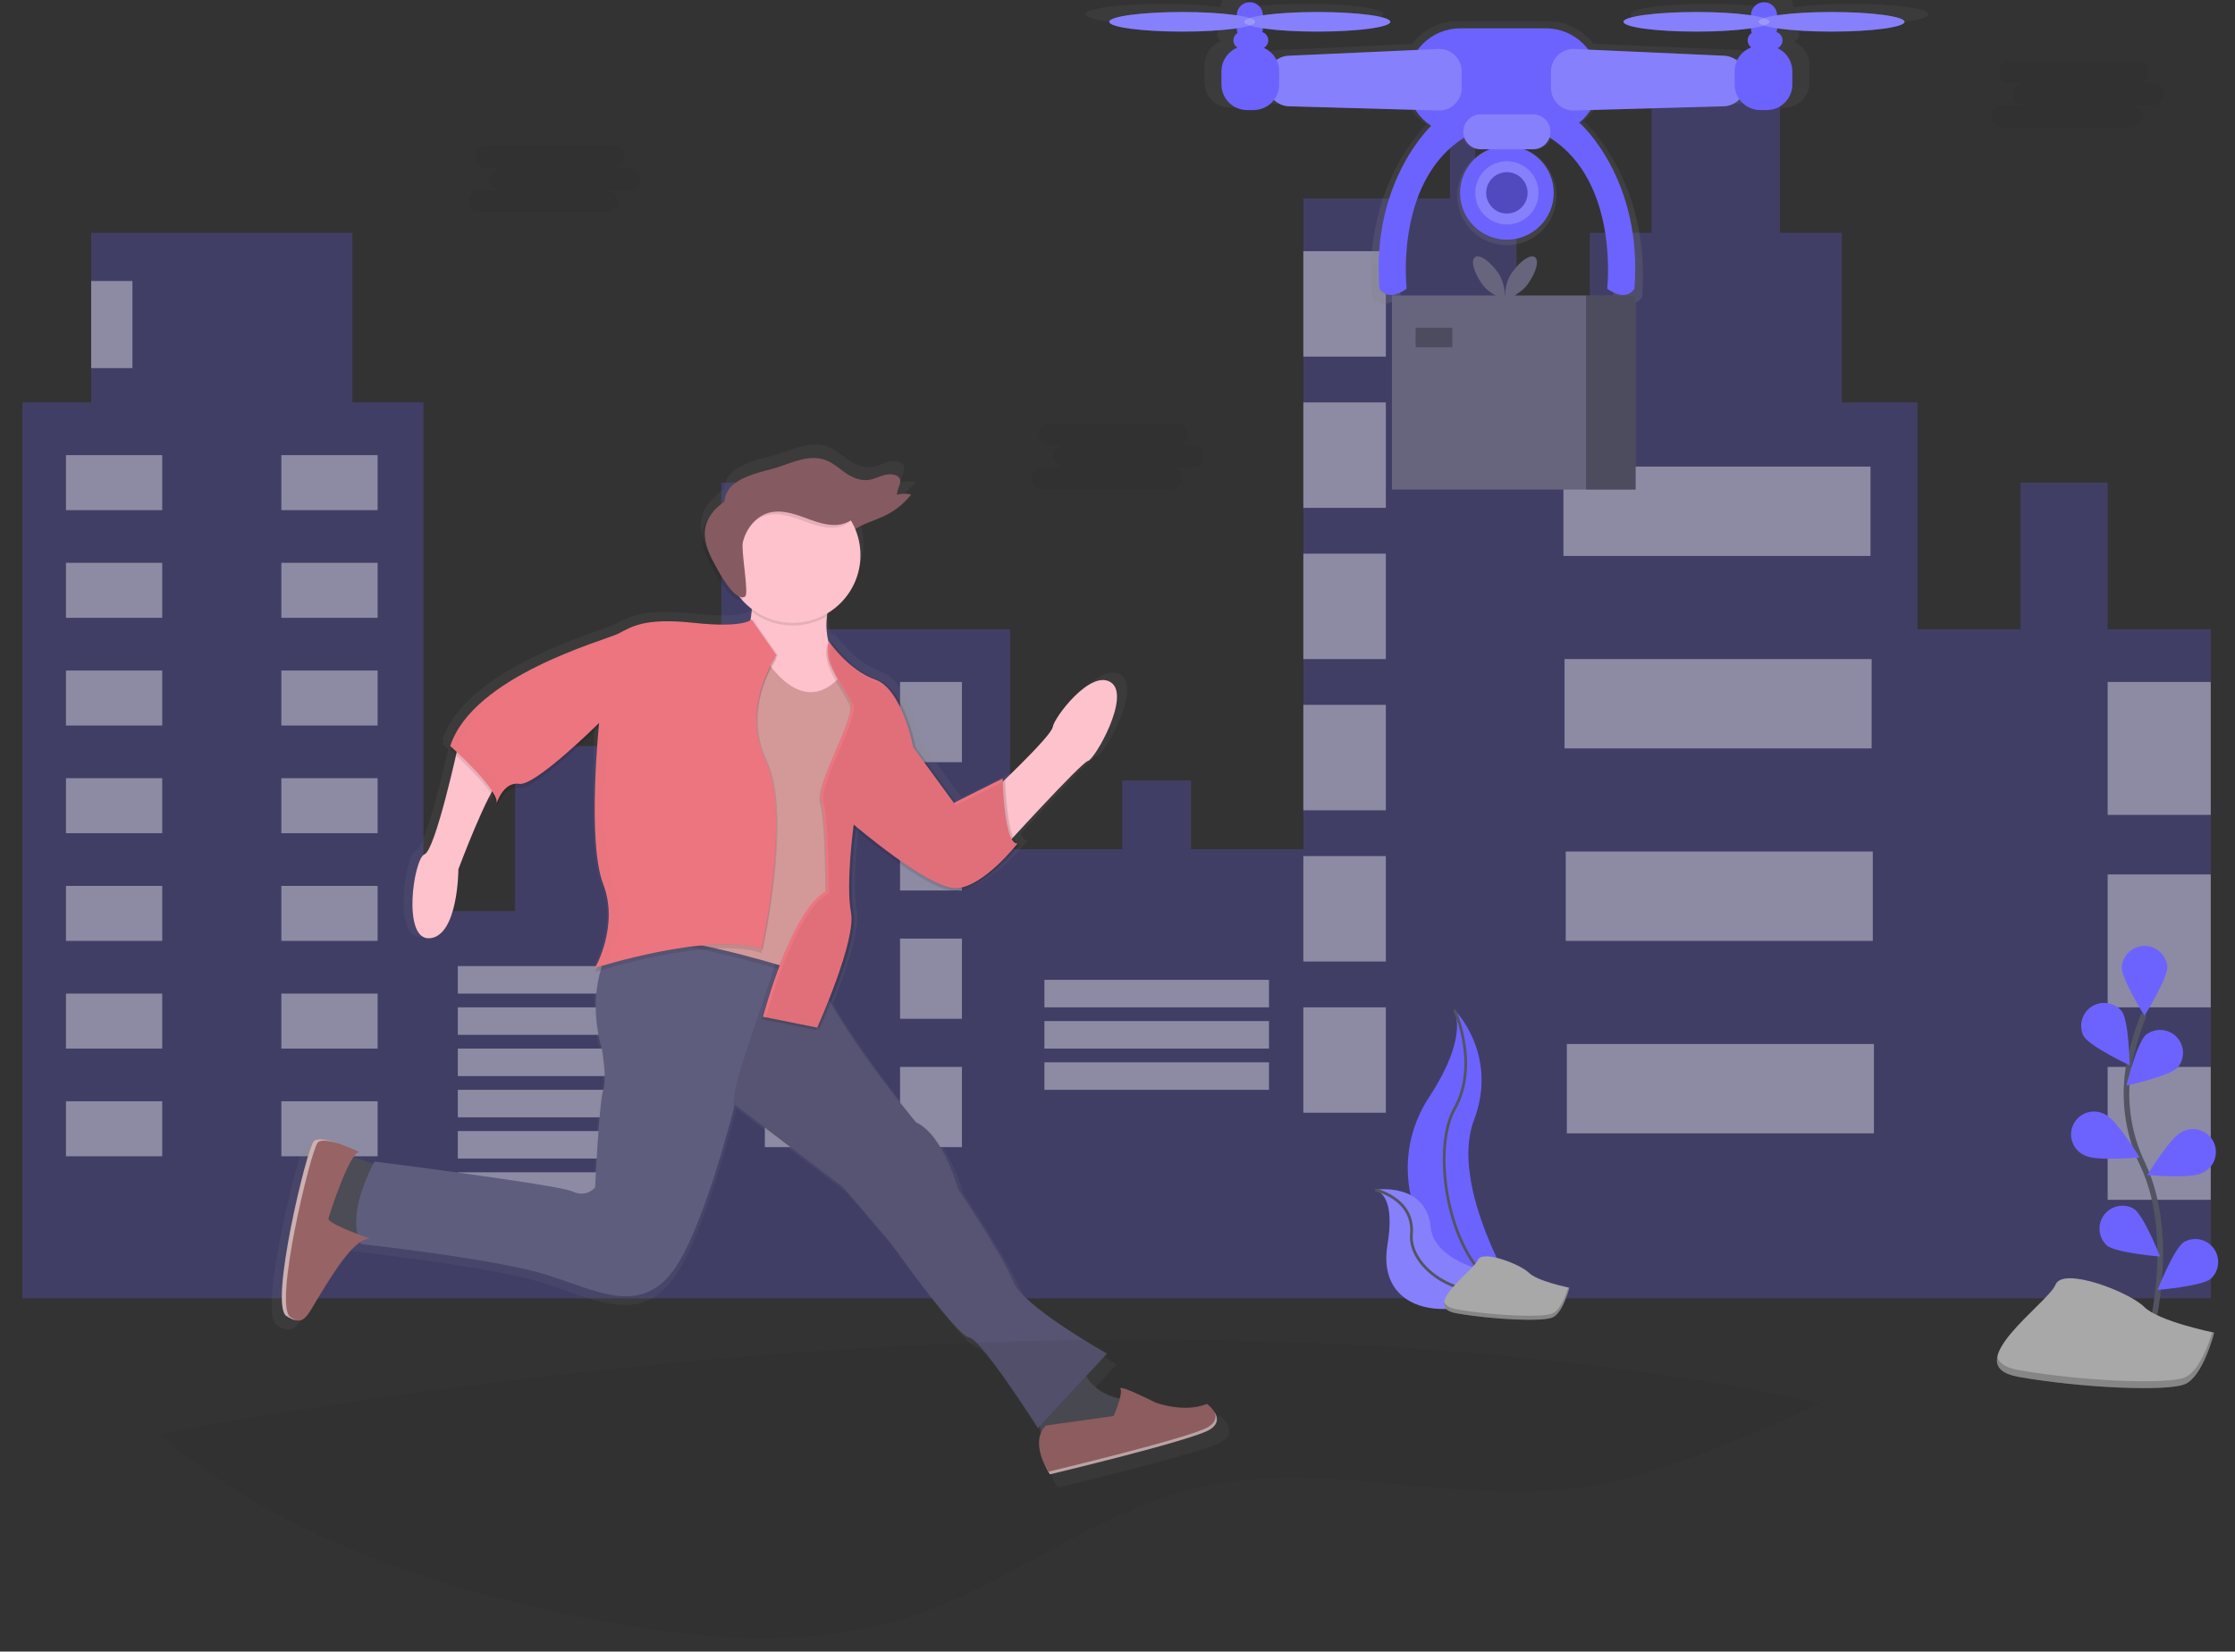<svg width="797" height="589" viewBox="0 0 797 589" fill="none" xmlns="http://www.w3.org/2000/svg">
<rect x="0" y="0" width="797" height="589" fill="#333333" stroke="none"/>
<g clip-path="url(#clip0)">
<path opacity="0.25" d="M751.586 224.414V172.118H720.535V224.414H683.764V143.518H656.799V83.051H634.737V20.949H588.977V83.051H566.915V143.518H540.767V70.794H526.059V34.023H517.07V70.794H464.774V302.858H424.735V278.344H400.221V302.858H360.182V224.414H288.275V172.118H257.224V224.414H255.59V324.921H222.904V266.088H183.682V324.921H150.997V143.518H125.666V83.051H32.514V143.518H8V463.015H150.997H255.59H360.182H464.774H540.767H683.764H788.357V224.414H751.586Z" fill="#6C63FF"/>
<path opacity="0.4" d="M57.845 162.312H23.525V181.923H57.845V162.312Z" fill="white"/>
<path opacity="0.4" d="M100.335 181.923H134.655V162.312H100.335V181.923Z" fill="white"/>
<path opacity="0.4" d="M57.845 200.717H23.525V220.328H57.845V200.717Z" fill="white"/>
<path opacity="0.4" d="M100.335 220.328H134.655V200.717H100.335V220.328Z" fill="white"/>
<path opacity="0.4" d="M57.845 239.122H23.525V258.733H57.845V239.122Z" fill="white"/>
<path opacity="0.4" d="M100.335 258.733H134.655V239.122H100.335V258.733Z" fill="white"/>
<path opacity="0.4" d="M57.845 277.527H23.525V297.138H57.845V277.527Z" fill="white"/>
<path opacity="0.4" d="M100.335 297.138H134.655V277.527H100.335V297.138Z" fill="white"/>
<path opacity="0.4" d="M57.845 315.932H23.525V335.543H57.845V315.932Z" fill="white"/>
<path opacity="0.4" d="M100.335 335.543H134.655V315.932H100.335V335.543Z" fill="white"/>
<path opacity="0.4" d="M57.845 354.337H23.525V373.948H57.845V354.337Z" fill="white"/>
<path opacity="0.4" d="M100.335 373.948H134.655V354.337H100.335V373.948Z" fill="white"/>
<path opacity="0.4" d="M57.845 392.742H23.525V412.353H57.845V392.742Z" fill="white"/>
<path opacity="0.4" d="M100.335 412.353H134.655V392.742H100.335V412.353Z" fill="white"/>
<path opacity="0.4" d="M243.333 344.532H163.254V354.337H243.333V344.532Z" fill="white"/>
<path opacity="0.4" d="M243.333 359.24H163.254V369.046H243.333V359.24Z" fill="white"/>
<path opacity="0.4" d="M243.333 373.948H163.254V383.754H243.333V373.948Z" fill="white"/>
<path opacity="0.4" d="M452.517 349.435H372.438V359.24H452.517V349.435Z" fill="white"/>
<path opacity="0.4" d="M452.517 364.143H372.438V373.948H452.517V364.143Z" fill="white"/>
<path opacity="0.4" d="M452.517 378.851H372.438V388.657H452.517V378.851Z" fill="white"/>
<path opacity="0.4" d="M243.333 388.657H163.254V398.462H243.333V388.657Z" fill="white"/>
<path opacity="0.4" d="M243.333 403.365H163.254V413.17H243.333V403.365Z" fill="white"/>
<path opacity="0.4" d="M243.333 418.073H163.254V427.879H243.333V418.073Z" fill="white"/>
<path opacity="0.4" d="M294.812 243.208H272.749V271.807H294.812V243.208Z" fill="white"/>
<path opacity="0.4" d="M320.96 271.807H343.022V243.208H320.96V271.807Z" fill="white"/>
<path opacity="0.4" d="M294.812 288.967H272.749V317.566H294.812V288.967Z" fill="white"/>
<path opacity="0.4" d="M320.96 317.567H343.022V288.967H320.96V317.567Z" fill="white"/>
<path opacity="0.4" d="M294.812 334.726H272.749V363.326H294.812V334.726Z" fill="white"/>
<path opacity="0.4" d="M320.96 363.326H343.022V334.726H320.96V363.326Z" fill="white"/>
<path opacity="0.4" d="M294.812 380.485H272.749V409.085H294.812V380.485Z" fill="white"/>
<path opacity="0.4" d="M320.96 409.085H343.022V380.485H320.96V409.085Z" fill="white"/>
<path opacity="0.4" d="M494.191 89.588H464.774V127.176H494.191V89.588Z" fill="white"/>
<path opacity="0.4" d="M494.191 143.518H464.774V181.106H494.191V143.518Z" fill="white"/>
<path opacity="0.4" d="M494.191 197.449H464.774V235.037H494.191V197.449Z" fill="white"/>
<path opacity="0.4" d="M494.191 251.379H464.774V288.967H494.191V251.379Z" fill="white"/>
<path opacity="0.4" d="M494.191 305.31H464.774V342.898H494.191V305.31Z" fill="white"/>
<path opacity="0.4" d="M494.191 359.24H464.774V396.828H494.191V359.24Z" fill="white"/>
<path opacity="0.4" d="M667.013 166.398H557.518V198.266H667.013V166.398Z" fill="white"/>
<path opacity="0.4" d="M667.422 235.037H557.927V266.905H667.422V235.037Z" fill="white"/>
<path opacity="0.4" d="M667.83 303.675H558.335V335.543H667.83V303.675Z" fill="white"/>
<path opacity="0.4" d="M668.239 372.314H558.744V404.182H668.239V372.314Z" fill="white"/>
<path opacity="0.4" d="M47.222 100.211H32.514V131.262H47.222V100.211Z" fill="white"/>
<path opacity="0.4" d="M788.357 243.208H751.586V290.601H788.357V243.208Z" fill="white"/>
<path opacity="0.4" d="M788.357 311.847H751.586V359.24H788.357V311.847Z" fill="white"/>
<path opacity="0.4" d="M788.357 380.485H751.586V427.879H788.357V380.485Z" fill="white"/>
<path opacity="0.1" d="M224.277 59.91H218.655C219.187 59.934 219.718 59.85 220.217 59.664C220.715 59.477 221.171 59.191 221.556 58.823C221.94 58.455 222.247 58.014 222.456 57.524C222.665 57.035 222.773 56.508 222.773 55.975C222.773 55.443 222.665 54.916 222.456 54.427C222.247 53.938 221.94 53.495 221.556 53.128C221.171 52.76 220.715 52.474 220.217 52.287C219.718 52.101 219.187 52.017 218.655 52.041H173.117C172.104 52.087 171.149 52.522 170.449 53.255C169.748 53.987 169.358 54.962 169.358 55.975C169.358 56.989 169.748 57.964 170.449 58.696C171.149 59.429 172.104 59.864 173.117 59.91H178.739C178.207 59.886 177.676 59.969 177.177 60.156C176.679 60.343 176.223 60.629 175.839 60.997C175.454 61.364 175.147 61.806 174.938 62.296C174.729 62.785 174.621 63.312 174.621 63.844C174.621 64.377 174.729 64.903 174.938 65.393C175.147 65.882 175.454 66.324 175.839 66.692C176.223 67.06 176.679 67.346 177.177 67.532C177.676 67.719 178.207 67.803 178.739 67.779H170.87C169.857 67.825 168.902 68.26 168.201 68.993C167.501 69.725 167.111 70.7 167.111 71.713C167.111 72.727 167.501 73.701 168.201 74.434C168.902 75.167 169.857 75.602 170.87 75.648H216.408C217.421 75.602 218.376 75.167 219.077 74.434C219.777 73.701 220.168 72.727 220.168 71.713C220.168 70.7 219.777 69.725 219.077 68.993C218.376 68.26 217.421 67.825 216.408 67.779H224.277C224.809 67.803 225.34 67.719 225.839 67.532C226.337 67.346 226.793 67.06 227.177 66.692C227.562 66.324 227.869 65.882 228.078 65.393C228.287 64.903 228.395 64.377 228.395 63.844C228.395 63.312 228.287 62.785 228.078 62.296C227.869 61.806 227.562 61.364 227.177 60.997C226.793 60.629 226.337 60.343 225.839 60.156C225.34 59.969 224.809 59.886 224.277 59.91V59.91Z" fill="#252223"/>
<path opacity="0.1" d="M425.29 158.782H419.669C420.2 158.807 420.732 158.723 421.23 158.536C421.728 158.349 422.184 158.063 422.569 157.696C422.954 157.328 423.26 156.886 423.469 156.396C423.679 155.907 423.787 155.38 423.787 154.848C423.787 154.316 423.679 153.789 423.469 153.299C423.26 152.81 422.954 152.368 422.569 152C422.184 151.633 421.728 151.347 421.23 151.16C420.732 150.973 420.2 150.889 419.669 150.913H374.13C373.118 150.96 372.162 151.394 371.462 152.127C370.762 152.86 370.371 153.834 370.371 154.848C370.371 155.861 370.762 156.836 371.462 157.569C372.162 158.302 373.118 158.736 374.13 158.782H379.752C379.22 158.758 378.689 158.842 378.191 159.029C377.692 159.216 377.237 159.501 376.852 159.869C376.467 160.237 376.161 160.679 375.951 161.168C375.742 161.658 375.634 162.185 375.634 162.717C375.634 163.249 375.742 163.776 375.951 164.265C376.161 164.755 376.467 165.197 376.852 165.565C377.237 165.932 377.692 166.218 378.191 166.405C378.689 166.592 379.22 166.676 379.752 166.651H371.883C371.351 166.627 370.82 166.711 370.322 166.898C369.823 167.084 369.368 167.37 368.983 167.738C368.598 168.106 368.292 168.548 368.082 169.037C367.873 169.527 367.765 170.053 367.765 170.586C367.765 171.118 367.873 171.645 368.082 172.134C368.292 172.624 368.598 173.066 368.983 173.433C369.368 173.801 369.823 174.087 370.322 174.274C370.82 174.461 371.351 174.544 371.883 174.52H417.422C417.953 174.544 418.484 174.461 418.983 174.274C419.481 174.087 419.937 173.801 420.322 173.433C420.707 173.066 421.013 172.624 421.222 172.134C421.432 171.645 421.539 171.118 421.539 170.586C421.539 170.053 421.432 169.527 421.222 169.037C421.013 168.548 420.707 168.106 420.322 167.738C419.937 167.37 419.481 167.084 418.983 166.898C418.484 166.711 417.953 166.627 417.422 166.651H425.29C425.822 166.676 426.353 166.592 426.852 166.405C427.35 166.218 427.806 165.932 428.191 165.565C428.576 165.197 428.882 164.755 429.091 164.265C429.3 163.776 429.408 163.249 429.408 162.717C429.408 162.185 429.3 161.658 429.091 161.168C428.882 160.679 428.576 160.237 428.191 159.869C427.806 159.501 427.35 159.216 426.852 159.029C426.353 158.842 425.822 158.758 425.29 158.782V158.782Z" fill="#252223"/>
<path opacity="0.1" d="M767.667 29.676H762.045C762.577 29.701 763.108 29.617 763.606 29.43C764.105 29.243 764.56 28.957 764.945 28.59C765.33 28.222 765.637 27.78 765.846 27.29C766.055 26.801 766.163 26.274 766.163 25.742C766.163 25.209 766.055 24.683 765.846 24.193C765.637 23.704 765.33 23.262 764.945 22.894C764.56 22.526 764.105 22.241 763.606 22.054C763.108 21.867 762.577 21.783 762.045 21.807H716.507C715.494 21.854 714.538 22.288 713.838 23.021C713.138 23.754 712.747 24.728 712.747 25.742C712.747 26.755 713.138 27.73 713.838 28.463C714.538 29.195 715.494 29.63 716.507 29.676H722.128C721.597 29.652 721.065 29.736 720.567 29.923C720.069 30.109 719.613 30.395 719.228 30.763C718.843 31.131 718.537 31.573 718.328 32.062C718.118 32.552 718.011 33.078 718.011 33.611C718.011 34.143 718.118 34.67 718.328 35.159C718.537 35.649 718.843 36.091 719.228 36.458C719.613 36.826 720.069 37.112 720.567 37.299C721.065 37.486 721.597 37.569 722.128 37.545H714.26C713.728 37.521 713.197 37.605 712.698 37.791C712.2 37.978 711.744 38.264 711.359 38.632C710.974 39 710.668 39.442 710.459 39.931C710.25 40.42 710.142 40.947 710.142 41.48C710.142 42.012 710.25 42.539 710.459 43.028C710.668 43.518 710.974 43.96 711.359 44.327C711.744 44.695 712.2 44.981 712.698 45.168C713.197 45.355 713.728 45.438 714.26 45.414H759.798C760.33 45.438 760.861 45.355 761.359 45.168C761.858 44.981 762.313 44.695 762.698 44.327C763.083 43.96 763.389 43.518 763.599 43.028C763.808 42.539 763.916 42.012 763.916 41.48C763.916 40.947 763.808 40.42 763.599 39.931C763.389 39.442 763.083 39 762.698 38.632C762.313 38.264 761.858 37.978 761.359 37.791C760.861 37.605 760.33 37.521 759.798 37.545H767.667C768.199 37.569 768.73 37.486 769.228 37.299C769.727 37.112 770.182 36.826 770.567 36.458C770.952 36.091 771.258 35.649 771.468 35.159C771.677 34.67 771.785 34.143 771.785 33.611C771.785 33.078 771.677 32.552 771.468 32.062C771.258 31.573 770.952 31.131 770.567 30.763C770.182 30.395 769.727 30.109 769.228 29.923C768.73 29.736 768.199 29.652 767.667 29.676V29.676Z" fill="#252223"/>
<path d="M660.108 1.346C653.221 1.281 646.338 1.696 639.508 2.589V2.589C639.508 1.277 638.988 0.02 638.06 -0.907C637.133 -1.834 635.876 -2.355 634.565 -2.355C633.254 -2.355 631.996 -1.834 631.069 -0.907C630.142 0.02 629.621 1.277 629.621 2.589V2.589C622.792 1.696 615.908 1.281 609.021 1.346C593.782 1.346 581.419 2.981 581.419 5.056C581.419 7.132 593.774 8.766 609.021 8.766C615.908 8.832 622.792 8.417 629.621 7.524V7.524C629.621 8.119 629.729 8.708 629.94 9.264C629.494 9.539 629.12 9.917 628.85 10.367C628.581 10.817 628.424 11.324 628.392 11.848C628.36 12.371 628.454 12.894 628.666 13.373C628.879 13.852 629.204 14.273 629.613 14.6C628.413 15.009 627.312 15.664 626.379 16.522C625.447 17.38 624.703 18.423 624.195 19.585C622.828 18.541 621.175 17.939 619.456 17.861L568.132 15.573C566.264 13.073 563.839 11.044 561.048 9.646C558.258 8.249 555.18 7.522 552.059 7.524H519.75C516.604 7.523 513.502 8.261 510.694 9.681C507.886 11.1 505.452 13.161 503.587 15.695L454.838 17.877C453.247 17.947 451.709 18.465 450.401 19.372C449.44 17.315 447.748 15.689 445.653 14.813C446.178 14.478 446.597 14.001 446.86 13.437C447.123 12.873 447.219 12.245 447.138 11.628C447.056 11.011 446.8 10.43 446.4 9.953C445.999 9.476 445.471 9.124 444.877 8.938C445.014 8.479 445.082 8.003 445.081 7.524C451.91 8.417 458.794 8.832 465.681 8.766C480.92 8.766 493.283 7.132 493.283 5.056C493.283 2.981 480.928 1.346 465.681 1.346C458.794 1.281 451.91 1.696 445.081 2.589V2.589C445.081 1.288 444.565 0.041 443.645 -0.878C442.726 -1.798 441.479 -2.314 440.178 -2.314C438.878 -2.314 437.631 -1.798 436.712 -0.878C435.792 0.041 435.276 1.288 435.276 2.589C428.446 1.696 421.563 1.281 414.676 1.346C399.436 1.346 387.073 2.981 387.073 5.056C387.073 7.132 399.428 8.766 414.676 8.766C421.563 8.832 428.446 8.417 435.276 7.524V7.524C435.275 8.119 435.383 8.708 435.594 9.264C435.135 9.546 434.752 9.937 434.48 10.403C434.209 10.869 434.056 11.394 434.037 11.933C434.017 12.472 434.132 13.007 434.369 13.491C434.607 13.975 434.96 14.392 435.398 14.707C433.669 15.359 432.179 16.522 431.126 18.041C430.074 19.561 429.509 21.364 429.507 23.213V29.309C429.509 31.709 430.459 34.011 432.15 35.714C433.841 37.417 436.136 38.384 438.536 38.403H442.156C443.575 38.403 444.974 38.071 446.241 37.432C447.509 36.793 448.608 35.867 449.453 34.726C450.957 36.128 452.921 36.933 454.977 36.99L502.778 38.33C504.304 40.738 506.324 42.797 508.703 44.368C504.127 49.018 486.281 69.634 489.157 105.963C489.157 105.963 492.041 111.315 499.453 105.963C499.453 105.963 494.713 65.483 521.246 48.813C521.695 50.105 522.535 51.224 523.649 52.016C524.764 52.808 526.097 53.234 527.464 53.234H530.855C527.018 54.747 523.83 57.552 521.839 61.164C519.849 64.777 519.181 68.97 519.952 73.022C520.722 77.074 522.882 80.73 526.059 83.36C529.236 85.99 533.231 87.429 537.355 87.429C541.48 87.429 545.475 85.99 548.652 83.36C551.829 80.73 553.989 77.074 554.759 73.022C555.529 68.97 554.861 64.777 552.871 61.164C550.881 57.552 547.692 54.747 543.855 53.234H547.247C548.614 53.234 549.947 52.808 551.061 52.016C552.175 51.224 553.015 50.105 553.465 48.813C579.997 65.483 575.258 105.963 575.258 105.963C582.669 111.315 585.553 105.963 585.553 105.963C588.822 64.355 564.954 43.355 564.954 43.355H564.521C566.278 41.964 567.791 40.291 568.998 38.403L619.317 36.998C621.48 36.948 623.542 36.071 625.078 34.546C625.915 35.752 627.031 36.737 628.332 37.418C629.633 38.098 631.079 38.453 632.546 38.452H636.166C637.362 38.452 638.545 38.217 639.65 37.759C640.754 37.302 641.758 36.631 642.603 35.786C643.448 34.941 644.119 33.937 644.576 32.833C645.034 31.729 645.269 30.545 645.269 29.349V23.254C645.269 21.496 644.759 19.775 643.802 18.301C642.845 16.826 641.481 15.66 639.876 14.944C640.435 14.634 640.89 14.168 641.187 13.603C641.484 13.038 641.609 12.399 641.546 11.763C641.483 11.128 641.236 10.525 640.835 10.029C640.434 9.532 639.896 9.165 639.288 8.97C639.424 8.512 639.493 8.035 639.492 7.557C646.321 8.45 653.205 8.865 660.092 8.799C675.331 8.799 687.694 7.164 687.694 5.089C687.694 3.013 675.356 1.346 660.108 1.346Z" fill="url(#paint0_linear)"/>
<path d="M537.36 85.478C546.584 85.478 554.062 78 554.062 68.776C554.062 59.551 546.584 52.074 537.36 52.074C528.135 52.074 520.658 59.551 520.658 68.776C520.658 78 528.135 85.478 537.36 85.478Z" fill="#6C63FF"/>
<path d="M537.36 80.044C543.583 80.044 548.628 74.999 548.628 68.776C548.628 62.553 543.583 57.508 537.36 57.508C531.136 57.508 526.091 62.553 526.091 68.776C526.091 74.999 531.136 80.044 537.36 80.044Z" fill="#6C63FF"/>
<path opacity="0.2" d="M537.36 80.044C543.583 80.044 548.628 74.999 548.628 68.776C548.628 62.553 543.583 57.508 537.36 57.508C531.136 57.508 526.091 62.553 526.091 68.776C526.091 74.999 531.136 80.044 537.36 80.044Z" fill="#F5F5F5"/>
<path d="M537.36 76.154C541.435 76.154 544.738 72.851 544.738 68.776C544.738 64.701 541.435 61.397 537.36 61.397C533.285 61.397 529.981 64.701 529.981 68.776C529.981 72.851 533.285 76.154 537.36 76.154Z" fill="#6C63FF"/>
<path opacity="0.25" d="M537.36 76.154C541.435 76.154 544.738 72.851 544.738 68.776C544.738 64.701 541.435 61.397 537.36 61.397C533.285 61.397 529.981 64.701 529.981 68.776C529.981 72.851 533.285 76.154 537.36 76.154Z" fill="black"/>
<path d="M511.326 43.911C511.326 43.911 488.798 63.734 491.903 102.956C491.903 102.956 494.624 108.006 501.618 102.956C501.618 102.956 495.792 53.226 534.638 43.902L511.326 43.911Z" fill="#6C63FF"/>
<path d="M563.385 43.911C563.385 43.911 585.921 63.734 582.841 102.956C582.841 102.956 580.12 108.006 573.125 102.956C573.125 102.956 578.951 53.226 540.105 43.902L563.385 43.911Z" fill="#6C63FF"/>
<path d="M551.243 10.106H520.748C510.287 10.106 501.807 18.586 501.807 29.047C501.807 39.508 510.287 47.988 520.748 47.988H551.243C561.704 47.988 570.184 39.508 570.184 29.047C570.184 18.586 561.704 10.106 551.243 10.106Z" fill="#6C63FF"/>
<path d="M513.009 39.4L459.659 37.905C457.576 37.847 455.597 36.979 454.144 35.485C452.692 33.991 451.879 31.989 451.88 29.905V27.862C451.88 25.803 452.674 23.823 454.097 22.334C455.52 20.846 457.463 19.963 459.52 19.871L512.87 17.477C513.95 17.428 515.028 17.599 516.04 17.978C517.052 18.358 517.977 18.939 518.758 19.686C519.539 20.433 520.161 21.33 520.586 22.324C521.01 23.318 521.229 24.387 521.229 25.468V31.409C521.229 32.477 521.014 33.535 520.598 34.519C520.182 35.504 519.572 36.394 518.806 37.139C518.04 37.884 517.132 38.468 516.136 38.856C515.141 39.245 514.077 39.43 513.009 39.4V39.4Z" fill="#6C63FF"/>
<path d="M561.317 39.4L614.668 37.905C616.751 37.847 618.729 36.979 620.182 35.485C621.635 33.991 622.448 31.989 622.447 29.905V27.862C622.447 25.803 621.653 23.823 620.229 22.334C618.806 20.846 616.864 19.963 614.807 19.871L561.456 17.477C560.377 17.428 559.298 17.599 558.286 17.978C557.275 18.358 556.35 18.939 555.569 19.686C554.788 20.433 554.166 21.33 553.741 22.324C553.316 23.318 553.097 24.387 553.097 25.468V31.409C553.098 32.477 553.313 33.535 553.729 34.519C554.145 35.504 554.754 36.394 555.521 37.139C556.287 37.884 557.195 38.468 558.19 38.856C559.186 39.245 560.249 39.43 561.317 39.4V39.4Z" fill="#6C63FF"/>
<path opacity="0.2" d="M513.009 39.4L459.659 37.905C457.576 37.847 455.597 36.979 454.144 35.485C452.692 33.991 451.879 31.989 451.88 29.905V27.862C451.88 25.803 452.674 23.823 454.097 22.334C455.52 20.846 457.463 19.963 459.52 19.871L512.87 17.477C513.95 17.428 515.028 17.599 516.04 17.978C517.052 18.358 517.977 18.939 518.758 19.686C519.539 20.433 520.161 21.33 520.586 22.324C521.01 23.318 521.229 24.387 521.229 25.468V31.409C521.229 32.477 521.014 33.535 520.598 34.519C520.182 35.504 519.572 36.394 518.806 37.139C518.04 37.884 517.132 38.468 516.136 38.856C515.141 39.245 514.077 39.43 513.009 39.4V39.4Z" fill="#F5F5F5"/>
<path opacity="0.2" d="M561.317 39.4L614.668 37.905C616.751 37.847 618.729 36.979 620.182 35.485C621.635 33.991 622.448 31.989 622.447 29.905V27.862C622.447 25.803 621.653 23.823 620.229 22.334C618.806 20.846 616.864 19.963 614.807 19.871L561.456 17.477C560.377 17.428 559.298 17.599 558.286 17.978C557.275 18.358 556.35 18.939 555.569 19.686C554.788 20.433 554.166 21.33 553.741 22.324C553.316 23.318 553.097 24.387 553.097 25.468V31.409C553.098 32.477 553.313 33.535 553.729 34.519C554.145 35.504 554.754 36.394 555.521 37.139C556.287 37.884 557.195 38.468 558.19 38.856C559.186 39.245 560.249 39.43 561.317 39.4V39.4Z" fill="#F5F5F5"/>
<path d="M447.034 16.324H444.697C439.656 16.324 435.57 20.411 435.57 25.452V30.117C435.57 35.158 439.656 39.245 444.697 39.245H447.034C452.075 39.245 456.161 35.158 456.161 30.117V25.452C456.161 20.411 452.075 16.324 447.034 16.324Z" fill="#6C63FF"/>
<path d="M630.022 16.324H627.685C622.644 16.324 618.558 20.411 618.558 25.452V30.117C618.558 35.158 622.644 39.245 627.685 39.245H630.022C635.063 39.245 639.149 35.158 639.149 30.117V25.452C639.149 20.411 635.063 16.324 630.022 16.324Z" fill="#6C63FF"/>
<path d="M449.167 11.275H442.949C441.234 11.275 439.844 12.665 439.844 14.38V14.388C439.844 16.103 441.234 17.493 442.949 17.493H449.167C450.882 17.493 452.272 16.103 452.272 14.388V14.38C452.272 12.665 450.882 11.275 449.167 11.275Z" fill="#6C63FF"/>
<path d="M450.335 5.448C450.335 2.872 448.248 0.783 445.673 0.783C443.099 0.783 441.012 2.872 441.012 5.448V10.106C441.012 12.683 443.099 14.772 445.673 14.772C448.248 14.772 450.335 12.683 450.335 10.106V5.448Z" fill="#6C63FF"/>
<path d="M421.581 11.274C435.959 11.274 447.615 9.709 447.615 7.777C447.615 5.846 435.959 4.28 421.581 4.28C407.203 4.28 395.547 5.846 395.547 7.777C395.547 9.709 407.203 11.274 421.581 11.274Z" fill="#6C63FF"/>
<path d="M469.759 11.274C484.137 11.274 495.792 9.709 495.792 7.777C495.792 5.846 484.137 4.28 469.759 4.28C455.381 4.28 443.725 5.846 443.725 7.777C443.725 9.709 455.381 11.274 469.759 11.274Z" fill="#6C63FF"/>
<path d="M632.539 11.275H626.32C624.606 11.275 623.215 12.665 623.215 14.38V14.388C623.215 16.103 624.606 17.493 626.32 17.493H632.539C634.254 17.493 635.644 16.103 635.644 14.388V14.38C635.644 12.665 634.254 11.275 632.539 11.275Z" fill="#6C63FF"/>
<path d="M633.707 5.448C633.707 2.872 631.62 0.783 629.045 0.783C626.471 0.783 624.384 2.872 624.384 5.448V10.106C624.384 12.683 626.471 14.772 629.045 14.772C631.62 14.772 633.707 12.683 633.707 10.106V5.448Z" fill="#6C63FF"/>
<path d="M604.96 11.274C619.338 11.274 630.994 9.709 630.994 7.777C630.994 5.846 619.338 4.28 604.96 4.28C590.582 4.28 578.927 5.846 578.927 7.777C578.927 9.709 590.582 11.274 604.96 11.274Z" fill="#6C63FF"/>
<path d="M653.13 11.274C667.508 11.274 679.164 9.709 679.164 7.777C679.164 5.846 667.508 4.28 653.13 4.28C638.752 4.28 627.097 5.846 627.097 7.777C627.097 9.709 638.752 11.274 653.13 11.274Z" fill="#6C63FF"/>
<path opacity="0.2" d="M421.581 11.274C435.959 11.274 447.615 9.709 447.615 7.777C447.615 5.846 435.959 4.28 421.581 4.28C407.203 4.28 395.547 5.846 395.547 7.777C395.547 9.709 407.203 11.274 421.581 11.274Z" fill="#F5F5F5"/>
<path opacity="0.2" d="M469.759 11.274C484.137 11.274 495.792 9.709 495.792 7.777C495.792 5.846 484.137 4.28 469.759 4.28C455.381 4.28 443.725 5.846 443.725 7.777C443.725 9.709 455.381 11.274 469.759 11.274Z" fill="#F5F5F5"/>
<path opacity="0.2" d="M604.96 11.274C619.338 11.274 630.994 9.709 630.994 7.777C630.994 5.846 619.338 4.28 604.96 4.28C590.582 4.28 578.927 5.846 578.927 7.777C578.927 9.709 590.582 11.274 604.96 11.274Z" fill="#F5F5F5"/>
<path opacity="0.2" d="M653.13 11.274C667.508 11.274 679.164 9.709 679.164 7.777C679.164 5.846 667.508 4.28 653.13 4.28C638.752 4.28 627.097 5.846 627.097 7.777C627.097 9.709 638.752 11.274 653.13 11.274Z" fill="#F5F5F5"/>
<path d="M546.683 40.797H528.036C524.602 40.797 521.818 43.58 521.818 47.012C521.818 50.444 524.602 53.226 528.036 53.226H546.683C550.117 53.226 552.901 50.444 552.901 47.012C552.901 43.58 550.117 40.797 546.683 40.797Z" fill="#6C63FF"/>
<path opacity="0.2" d="M546.683 40.797H528.036C524.602 40.797 521.818 43.58 521.818 47.012C521.818 50.444 524.602 53.226 528.036 53.226H546.683C550.117 53.226 552.901 50.444 552.901 47.012C552.901 43.58 550.117 40.797 546.683 40.797Z" fill="#F5F5F5"/>
<path d="M565.575 105.375H496.356V174.594H565.575H583.257V105.375H565.575Z" fill="#67647E"/>
<path opacity="0.25" d="M583.266 105.375H565.575V174.594H583.266V105.375Z" fill="black"/>
<path opacity="0.25" d="M517.888 116.913H504.813V123.834H517.888V116.913Z" fill="black"/>
<path d="M534.181 97.236C537.123 101.404 536.632 106.772 536.632 106.772C536.632 106.772 531.419 105.391 528.461 101.224C525.503 97.056 524.375 92.791 526.01 91.688C527.644 90.585 531.239 93.061 534.181 97.236Z" fill="#67647E"/>
<path d="M539.157 97.236C536.215 101.404 536.705 106.772 536.705 106.772C536.705 106.772 541.919 105.391 544.877 101.224C547.835 97.056 548.962 92.791 547.328 91.688C545.694 90.585 542.098 93.061 539.157 97.236Z" fill="#67647E"/>
<path d="M174.669 286.475L174.58 286.753C174.618 286.663 174.648 286.57 174.669 286.475V286.475Z" fill="url(#paint1_linear)"/>
<path d="M437.711 512.5C437.768 512.419 437.825 512.345 437.866 512.263L437.956 512.092C437.997 512.01 438.046 511.937 438.078 511.855L438.144 511.683C438.144 511.602 438.209 511.52 438.234 511.438C438.258 511.356 438.234 511.332 438.275 511.275C438.315 511.218 438.315 511.111 438.332 511.021C438.348 510.932 438.332 510.923 438.332 510.866C438.332 510.809 438.332 510.695 438.332 510.605C438.332 510.515 438.332 510.515 438.332 510.466C438.332 510.417 438.332 510.286 438.332 510.196C438.332 510.106 438.332 510.114 438.332 510.074C438.332 510.033 438.332 509.886 438.332 509.796V509.689C438.332 509.591 438.332 509.493 438.266 509.395V509.305C438.266 509.199 438.201 509.101 438.168 508.995V508.93C438.13 508.821 438.087 508.714 438.038 508.611V508.562C437.989 508.447 437.934 508.336 437.874 508.227L437.678 507.875C436.925 506.709 435.977 505.681 434.875 504.836C426.451 508.309 416.081 504.337 416.081 504.337C416.081 504.337 402.19 497.4 403.195 499.377C403.53 500.047 403.359 501.379 402.983 502.866C396.331 501.469 392.663 497.898 390.669 494.695L398.244 486.524C398.244 486.524 367.511 469.176 364.047 460.253C360.582 451.33 343.725 426.056 343.725 426.056C343.725 426.056 338.275 406.233 328.363 401.771C328.363 401.771 308.596 378.157 297.05 357.908C301.136 347.702 306.856 331.76 305.565 324.953C303.931 316.472 305.622 300.44 306.3 294.769C311.783 299.345 334.083 317.46 342.736 317.027C345.849 316.872 349.199 315.205 352.345 312.982C359.83 308.243 366.531 299.68 366.531 299.68C365.518 299.778 364.692 298.863 364.022 297.31C372.3 288.322 389.443 269.822 391.314 269.446C393.766 268.947 407.175 245.659 399.739 240.699C392.303 235.739 378.927 253.585 378.428 257.042C378.093 259.395 367.724 269.724 361.089 276.13C361.089 275.967 361.089 275.877 361.089 275.877L360.108 276.367C360.108 276.056 360.108 275.877 360.108 275.877L342.989 284.432L328.387 264.478C328.387 264.478 324.424 243.167 314.496 239.694C304.568 236.222 297.238 225.525 297.238 225.525C297.146 225.873 297.073 226.224 297.018 226.579C296.519 225.918 296.25 225.525 296.25 225.525C296.25 225.525 296.25 225.615 296.184 225.762C295.436 222.711 295.245 219.55 295.62 216.431L295.759 216.349C295.817 215.965 295.882 215.597 295.947 215.246C301.016 212.172 304.816 207.383 306.658 201.748C308.501 196.113 308.263 190.005 305.99 184.53C308.515 182.765 312.175 181.67 315.289 180.33C319.691 178.534 323.547 175.619 326.475 171.873C324.77 171.446 322.981 171.482 321.295 171.979C321.082 169.683 323.746 167.076 321.67 165.328C320.396 164.241 318.018 164.339 316.204 164.878C314.39 165.417 312.731 166.3 310.803 166.512C307.444 166.921 304.266 165.295 301.871 163.538C299.477 161.781 297.222 159.722 294.019 158.889C287.653 157.254 281.345 161.021 274.955 162.623C264.692 165.189 258.613 167.934 258.114 174.471C256.793 175.359 255.576 176.392 254.486 177.552C252.281 179.469 250.756 182.049 250.139 184.906C249.273 189.351 251.071 193.894 253.244 197.849C254.478 200.113 260.41 211.838 264.439 210.294C265.554 211.575 266.797 212.739 268.149 213.767C268.018 215.115 267.83 216.48 267.618 217.852C266.709 218.349 265.722 218.689 264.7 218.858C262.483 219.269 260.231 219.466 257.975 219.446C254.45 219.42 250.929 219.204 247.426 218.8C244.022 218.407 240.598 218.211 237.171 218.212C235.463 218.206 233.756 218.288 232.056 218.457H231.795L230.781 218.58H230.626L229.523 218.76H229.4L228.502 218.939L228.297 218.98L227.382 219.201L226.483 219.454L226.336 219.495L225.634 219.716L225.478 219.765C224.947 219.944 224.449 220.14 223.975 220.337L223.828 220.402L223.239 220.655L223.133 220.704L222.471 221.015H222.414L221.842 221.301L221.703 221.374L221.147 221.66L220.445 222.028L220.02 222.249L219.824 222.355L219.244 222.649C214.284 225.1 166.212 238.011 157.787 263.783L157.959 263.938L158.147 264.11C158.008 264.486 157.869 264.862 157.747 265.238C157.747 265.238 158.564 265.973 159.838 267.166C157.575 277.021 151.512 302.205 148.325 303.398C144.362 304.885 139.901 335.118 150.311 334.13C160.721 333.141 160.721 308.856 160.721 308.856C160.721 308.856 167.585 290.454 172.643 281.115C173.515 282.278 174.186 283.578 174.628 284.963V285.069V284.971C174.751 285.396 174.771 285.845 174.686 286.279C175.176 284.841 177.717 278.238 183.02 279.121C188.683 280.069 210.075 258.995 212.102 256.977C212.053 257.524 211.988 258.21 211.922 259.003C211.922 259.469 211.84 259.967 211.8 260.507V260.678V261.087V261.356V261.773V262.067V262.484V262.86L211.759 263.473V263.971V264.323V264.821V265.156V265.679V266.03V266.602V266.929L211.701 267.828V267.951L211.652 268.768V269.054V269.74V270.067V270.77V271.064L211.612 271.881V272.044C211.612 272.398 211.595 272.755 211.563 273.115V273.18C211.563 273.507 211.549 273.834 211.522 274.161V274.447V275.264V275.591C211.522 275.863 211.522 276.135 211.522 276.408V276.686C211.522 277.432 211.497 278.186 211.448 278.949V279.113C211.448 279.434 211.448 279.755 211.448 280.077V280.371C211.448 280.66 211.448 280.948 211.448 281.237V281.539C211.448 281.855 211.448 282.174 211.448 282.495V282.683C211.448 283.462 211.448 284.247 211.448 285.037C211.448 285.118 211.448 285.2 211.448 285.29C211.448 285.595 211.448 285.9 211.448 286.205C211.448 286.309 211.448 286.415 211.448 286.524C211.448 286.813 211.448 287.104 211.448 287.398C211.448 287.48 211.448 287.562 211.448 287.643C211.448 298.454 212.11 309.461 214.537 315.736C215.825 319.11 216.511 322.683 216.563 326.293C216.334 332.821 214.624 339.212 211.563 344.981V344.981L212.143 344.801L212.037 344.989L212.355 344.891C211.865 345.913 211.538 346.477 211.538 346.477C211.538 346.477 212.257 346.248 213.54 345.872C211.71 352.327 210.492 362.263 214.014 374.733C214.014 374.733 216 385.633 214.512 389.604C213.025 393.576 211.538 425.288 211.538 425.288C211.538 425.288 208.564 429.251 203.114 426.776C197.663 424.3 130.757 415.875 130.757 415.875C130.757 415.875 130.602 416.145 130.34 416.627C128.281 415.981 125.315 414.993 123.149 414.086C123.967 412.958 124.694 412.312 125.307 412.402C125.307 412.402 121.736 410.678 117.846 409.314L117.135 409.068L116.441 408.84H116.392L115.73 408.635H115.656L115.052 408.464H114.929L114.357 408.317H114.21L113.663 408.194H113.507L113.017 408.096H112.829L112.388 408.023H112.175L111.775 407.974H111.554H111.179H110.419H110.116H109.92L109.65 408.031H109.471L109.242 408.112L109.078 408.17C109.005 408.206 108.934 408.247 108.866 408.292L108.743 408.366C108.644 408.439 108.553 408.524 108.474 408.619C106.022 411.593 92.131 468.588 98.562 472.551L99.118 472.886L99.347 473.017L99.641 473.18L99.927 473.327L100.131 473.434L100.441 473.581L100.597 473.654L100.915 473.793L101.03 473.842L101.357 473.965H101.43L101.765 474.071H101.806C105.401 475.043 106.594 471.718 110.95 464.592C115.215 457.614 120.698 448.814 125.486 445.553C125.593 445.79 125.699 446.027 125.813 446.256C125.813 446.256 175.87 451.706 194.207 457.696C212.543 463.685 226.892 471.587 238.814 457.696C249.485 445.251 260.149 404.893 262.233 396.713L262.543 395.488V395.382V395.275L302.19 425.509L319.538 445.831C319.538 445.831 343.823 480.028 348.284 480.526C352.746 481.025 372.839 513.751 372.839 513.751L373.591 512.933C373.771 513.84 373.909 514.674 374.016 515.385C372.381 519.315 373.893 524.055 375.38 527.176L375.446 527.307L375.617 527.65L375.707 527.83L375.871 528.148L375.952 528.304L376.124 528.631L376.214 528.786L376.344 529.023L376.41 529.145L376.581 529.439L376.655 529.562L376.761 529.734L376.818 529.832L376.949 530.044L376.998 530.126L377.08 530.248V530.306L377.162 530.436L377.211 530.502C377.211 530.502 429.253 518.114 435.692 514.159C435.897 514.037 436.085 513.906 436.264 513.775L436.428 513.644L436.755 513.383L436.918 513.228L437.171 512.991L437.318 512.819L437.515 512.59L437.711 512.5Z" fill="url(#paint2_linear)"/>
<path d="M135.464 415.704C135.464 415.704 123.877 412.321 123.395 410.874C122.913 409.428 113.254 437.423 113.254 437.423L122.913 444.18C122.913 444.18 133.053 438.387 138.364 439.351C143.676 440.315 135.464 415.704 135.464 415.704Z" fill="#4C4C56"/>
<path d="M385.047 484.734C385.047 484.734 386.493 497.808 402.427 499.214C418.361 500.619 391.805 512.288 391.805 512.288L371.532 513.734C371.532 513.734 371.049 505.563 367.667 499.255C364.284 492.947 385.047 484.734 385.047 484.734Z" fill="#4C4C56"/>
<path d="M217.536 337.978C217.536 337.978 208.368 351.976 214.643 374.185C214.643 374.185 216.572 384.808 215.125 388.665C213.679 392.522 212.233 423.425 212.233 423.425C212.233 423.425 209.34 427.29 204.062 424.872C198.783 422.453 133.584 414.249 133.584 414.249C133.584 414.249 122.962 432.594 128.755 443.666C128.755 443.666 177.513 448.977 195.376 454.77C213.238 460.564 227.243 468.286 238.822 454.77C250.401 441.255 261.996 393.943 261.996 393.943L300.613 423.36L317.512 443.151C317.512 443.151 341.167 476.457 345.514 476.939C349.862 477.421 370.134 509.281 370.134 509.281L394.755 482.733C394.755 482.733 364.774 465.908 361.399 457.214C358.025 448.519 341.609 423.908 341.609 423.908C341.609 423.908 336.297 404.599 326.647 400.252C326.647 400.252 291.886 358.733 288.512 339.425C285.137 320.116 230.569 329.301 230.569 329.301L217.536 337.978Z" fill="#5F5D7E"/>
<path d="M397.116 504.983C397.116 504.983 400.499 497.261 399.567 495.324C398.636 493.388 412.061 500.178 412.061 500.178C412.061 500.178 422.202 504.043 430.406 500.66C430.406 500.66 437.646 505.972 431.37 509.828C425.095 513.685 374.408 525.762 374.408 525.762C374.408 525.762 366.686 514.658 372.962 508.382L397.116 504.983Z" fill="#986365"/>
<path opacity="0.1" d="M361.399 457.214C358.016 448.528 341.608 423.908 341.608 423.908C341.608 423.908 336.297 404.599 326.647 400.252C326.647 400.252 291.886 358.733 288.511 339.425C287.817 335.445 284.941 332.675 280.822 330.788L274.089 351.012L264.896 378.63C263.123 383.958 261.44 389.899 261.628 395.406C261.865 394.491 261.987 393.984 261.987 393.984L300.605 423.401L317.503 443.192C317.503 443.192 341.159 476.498 345.506 476.98C349.853 477.462 370.126 509.322 370.126 509.322L394.746 482.773C394.746 482.773 364.774 465.908 361.399 457.214Z" fill="black"/>
<path d="M296.217 213.914C296.217 213.914 292.132 224.291 297.426 233.95C302.721 243.608 295.253 260.744 290.424 261.732C285.595 262.721 266.286 250.145 264.839 241.941C263.393 233.737 271.115 216.839 267.291 205.734L296.217 213.914Z" fill="#FDC2CC"/>
<path opacity="0.1" d="M270.151 231.776C270.151 231.776 285.112 262.19 301.528 240.462C301.528 240.462 317.945 273.769 312.633 279.08C308.856 282.755 304.823 286.157 300.564 289.261L291.878 350.088C291.878 350.088 242.638 333.19 221.883 336.091L253.751 259.82L270.151 231.776Z" fill="black"/>
<path d="M270.151 230.33C270.151 230.33 285.112 260.743 301.528 239.016C301.528 239.016 317.945 272.322 312.633 277.633C308.855 281.295 304.822 284.683 300.564 287.774L291.878 348.601C291.878 348.601 242.638 331.703 221.883 334.604L253.751 258.333L270.151 230.33Z" fill="#D39999"/>
<path d="M163.467 265.565C163.467 265.565 155.295 303.218 151.398 304.664C147.5 306.11 143.226 335.56 153.326 334.595C163.426 333.631 163.467 309.975 163.467 309.975C163.467 309.975 174.089 281.49 178.428 278.107C182.767 274.725 163.467 265.565 163.467 265.565Z" fill="#FDC2CC"/>
<path d="M353.187 282.945C353.187 282.945 374.915 262.672 375.397 259.289C375.879 255.906 388.912 238.534 396.152 243.355C403.392 248.176 390.358 270.868 387.981 271.358C385.603 271.848 357.085 303.226 357.085 303.226L353.187 282.945Z" fill="#FDC2CC"/>
<path opacity="0.1" d="M267.977 222.363C267.977 222.363 265.322 225.501 247.459 223.572C229.597 221.644 225.25 225.019 220.429 227.437C215.608 229.856 168.778 242.399 160.566 267.477C160.566 267.477 178.91 283.893 176.982 288.232C176.982 288.232 179.433 280.06 185.153 280.992C190.873 281.923 213.638 259.265 213.638 259.265C213.638 259.265 209.291 301.755 215.085 316.709C220.878 331.662 212.192 346.64 212.192 346.64C212.192 346.64 253.228 333.566 271.573 339.882C271.573 339.882 282.195 292.088 273.019 272.78C263.843 253.471 276.884 235.127 276.884 235.127L267.977 222.363Z" fill="black"/>
<path opacity="0.1" d="M268.459 220.917C268.459 220.917 265.804 224.055 247.941 222.126C230.079 220.198 225.732 223.572 220.911 225.991C216.09 228.41 169.26 240.953 161.048 266.03C161.048 266.03 179.393 282.446 177.464 286.785C177.464 286.785 179.916 278.614 185.635 279.546C191.355 280.477 214.121 257.818 214.121 257.818C214.121 257.818 209.773 300.309 215.567 315.262C221.36 330.216 212.682 345.218 212.682 345.218C212.682 345.218 253.719 332.144 272.063 338.461C272.063 338.461 282.686 290.667 273.509 271.358C264.333 252.049 277.391 233.697 277.391 233.697L268.459 220.917Z" fill="black"/>
<path d="M267.977 220.917C267.977 220.917 265.322 224.055 247.459 222.126C229.597 220.198 225.25 223.572 220.429 225.991C215.608 228.41 168.778 240.953 160.566 266.03C160.566 266.03 178.91 282.446 176.982 286.785C176.982 286.785 179.433 278.614 185.153 279.546C190.873 280.477 213.638 257.818 213.638 257.818C213.638 257.818 209.291 300.309 215.085 315.262C220.878 330.216 212.192 345.194 212.192 345.194C212.192 345.194 253.228 332.12 271.573 338.436C271.573 338.436 282.195 290.642 273.019 271.334C263.843 252.025 276.908 233.697 276.908 233.697L267.977 220.917Z" fill="#EC7580"/>
<path opacity="0.1" d="M295.016 229.611C295.016 229.611 302.019 239.988 311.669 243.371C321.319 246.754 325.184 267.509 325.184 267.509L339.664 287.3L357.044 278.639C357.044 278.639 357.526 302.294 362.355 301.812C362.355 301.812 350.286 317.264 340.628 317.746C330.97 318.228 303.947 294.981 303.947 294.981C303.947 294.981 301.055 316.226 302.983 326.359C304.911 336.491 290.914 367.395 290.914 367.395L271.605 363.53C271.605 363.53 281.746 324.913 294.297 318.637C294.297 318.637 294.297 292.571 292.368 286.295C290.44 280.02 304.92 256.364 302.991 251.534C301.904 248.83 297.655 243.036 295.506 237.774C294.52 235.165 294.349 232.319 295.016 229.611V229.611Z" fill="black"/>
<path opacity="0.1" d="M296.462 228.639C296.462 228.639 303.465 239.016 313.115 242.399C322.765 245.782 326.63 266.537 326.63 266.537L341.11 286.328L358.49 277.642C358.49 277.642 358.972 301.298 363.802 300.815C363.802 300.815 351.733 316.267 342.074 316.749C332.416 317.232 305.385 294.058 305.385 294.058C305.385 294.058 302.492 315.303 304.421 325.435C306.349 335.568 292.352 366.472 292.352 366.472L273.043 362.607C273.043 362.607 283.184 323.989 295.735 317.714C295.735 317.714 295.735 291.647 293.806 285.372C291.878 279.096 306.357 255.44 304.429 250.611C303.342 247.906 299.093 242.113 296.944 236.851C295.95 234.226 295.782 231.361 296.462 228.639V228.639Z" fill="black"/>
<path d="M295.498 228.639C295.498 228.639 302.501 239.016 312.151 242.399C321.801 245.782 325.666 266.537 325.666 266.537L340.154 286.328L357.534 277.642C357.534 277.642 358.016 301.298 362.845 300.815C362.845 300.815 350.776 316.267 341.118 316.749C331.46 317.232 304.429 294.058 304.429 294.058C304.429 294.058 301.536 315.303 303.465 325.435C305.393 335.568 291.396 366.472 291.396 366.472L272.087 362.607C272.087 362.607 282.228 323.989 294.779 317.714C294.779 317.714 294.779 291.647 292.85 285.372C290.922 279.096 305.401 255.44 303.473 250.611C302.386 247.906 298.137 242.113 295.988 236.851C294.992 234.227 294.821 231.362 295.498 228.639V228.639Z" fill="#EC7580"/>
<path opacity="0.05" d="M296.315 229.456C296.315 229.456 303.318 239.833 312.968 243.216C322.618 246.599 326.483 267.354 326.483 267.354L340.971 287.145L358.351 278.459C358.351 278.459 358.833 302.115 363.663 301.633C363.663 301.633 351.594 317.084 341.935 317.567C332.277 318.049 305.246 294.875 305.246 294.875C305.246 294.875 302.354 316.12 304.282 326.253C306.21 336.385 292.213 367.289 292.213 367.289L272.904 363.424C272.904 363.424 283.045 324.806 295.596 318.531C295.596 318.531 295.596 292.464 293.667 286.189C291.739 279.913 306.219 256.257 304.29 251.428C303.203 248.724 298.954 242.93 296.805 237.668C295.809 235.044 295.638 232.179 296.315 229.456V229.456Z" fill="black"/>
<path d="M128.224 410.874C128.224 410.874 114.227 404.117 111.808 407.009C109.389 409.902 95.874 465.418 102.149 469.283C108.425 473.148 108.907 470.247 114.218 461.561C119.53 452.875 126.769 441.288 132.081 441.77C132.081 441.77 116.629 436.459 117.119 434.53C117.609 432.602 124.849 410.392 128.224 410.874Z" fill="#986365"/>
<path opacity="0.1" d="M268.132 218.171C271.957 221.07 276.56 222.762 281.352 223.031C286.143 223.3 290.906 222.135 295.032 219.683C295.265 218.04 295.665 216.424 296.225 214.862L267.258 206.691C268.451 210.098 268.533 214.086 268.132 218.171Z" fill="black"/>
<path d="M286.044 199.287C291.927 199.794 299.118 198.691 301.283 194.687C301.912 193.535 302.043 192.236 302.681 191.116C304.527 187.799 309.806 186.442 314.047 184.579C318.333 182.83 322.088 179.99 324.939 176.342C323.276 175.927 321.533 175.964 319.889 176.449C319.685 174.218 322.259 171.669 320.257 169.969C319.015 168.915 316.702 169.013 314.929 169.536C313.156 170.059 311.555 170.917 309.667 171.17C306.399 171.57 303.302 169.985 300.965 168.269C298.628 166.553 296.438 164.551 293.316 163.742C287.122 162.108 280.969 165.826 274.751 167.379C261.996 170.574 255.81 174.038 259.275 185.127C261.841 193.339 275.339 198.364 286.044 199.287Z" fill="#865A61"/>
<path d="M282.702 222.118C296.033 222.118 306.84 211.311 306.84 197.98C306.84 184.649 296.033 173.842 282.702 173.842C269.371 173.842 258.564 184.649 258.564 197.98C258.564 211.311 269.371 222.118 282.702 222.118Z" fill="#FDC2CC"/>
<path opacity="0.1" d="M263.941 194.303C265.109 189.564 268.484 185.143 273.182 183.827C277.178 182.708 281.427 183.925 285.333 185.339C289.239 186.753 293.218 188.403 297.361 188.158C301.504 187.913 305.851 185.053 306.162 180.918C306.237 180.279 306.132 179.631 305.859 179.047C305.438 178.361 304.843 177.797 304.135 177.413C298.064 173.54 291.159 170.492 283.96 170.606C278.036 170.704 272.373 172.927 266.866 175.117C259.92 177.879 252.019 181.744 250.589 189.081C249.772 193.412 251.496 197.817 253.612 201.69C254.838 203.929 260.77 215.679 264.692 213.742C266.278 212.991 263.189 197.343 263.941 194.303Z" fill="black"/>
<path d="M264.905 193.339C266.073 188.599 269.448 184.179 274.147 182.863C278.142 181.744 282.391 182.961 286.297 184.375C290.203 185.788 294.183 187.439 298.325 187.194C302.468 186.949 306.815 184.089 307.126 179.954C307.201 179.314 307.096 178.666 306.823 178.083C306.402 177.397 305.807 176.833 305.099 176.449C299.028 172.575 292.123 169.528 284.924 169.642C279 169.74 273.338 171.963 267.83 174.153C260.885 176.914 252.983 180.779 251.553 188.117C250.736 192.448 252.46 196.852 254.576 200.725C255.802 202.964 261.734 214.715 265.657 212.778C267.242 212.026 264.161 196.378 264.905 193.339Z" fill="#865A61"/>
<path opacity="0.5" d="M103.604 469.773C97.328 465.908 110.844 410.392 113.262 407.5C114.316 406.233 117.601 406.813 120.96 407.875C117.152 406.543 113.025 405.563 111.816 407.058C109.365 409.951 95.882 465.467 102.158 469.332C103.225 470.057 104.407 470.596 105.655 470.925C104.946 470.587 104.261 470.202 103.604 469.773V469.773Z" fill="white"/>
<path opacity="0.5" d="M433.152 503.626C433.805 505.261 433.609 507.214 430.904 508.872C424.629 512.737 373.942 524.806 373.942 524.806C373.439 524.051 372.977 523.268 372.562 522.461C373.1 523.609 373.723 524.715 374.425 525.771C374.425 525.771 425.087 513.702 431.387 509.837C434.631 507.843 434.263 505.457 433.152 503.626Z" fill="white"/>
<g opacity="0.05">
<path opacity="0.05" d="M179.564 281.972C175.552 275.517 164.472 265.564 164.472 265.564C172.643 240.462 219.505 227.911 224.334 225.525C226.998 224.193 229.515 222.567 234.238 221.701C226.884 222.24 223.787 224.349 220.477 226.007C215.648 228.459 168.827 240.969 160.615 266.047C160.615 266.047 178.248 281.825 177.113 286.532C177.661 284.882 178.491 283.34 179.564 281.972V281.972Z" fill="black"/>
<path opacity="0.05" d="M177.072 286.54L176.982 286.81C177.02 286.723 177.05 286.633 177.072 286.54V286.54Z" fill="black"/>
<path opacity="0.05" d="M268.533 221.709L267.977 220.892C267.977 220.892 267.364 221.611 264.766 222.151C266.03 222.088 267.289 221.941 268.533 221.709V221.709Z" fill="black"/>
<path opacity="0.05" d="M185.717 279.595C186.447 279.525 187.16 279.332 187.825 279.023C187.09 279.063 186.372 279.258 185.717 279.595V279.595Z" fill="black"/>
<path opacity="0.05" d="M248.521 337.374C257.159 336.426 265.591 336.409 271.597 338.46C271.597 338.46 271.712 337.954 271.9 337.047C265.313 335.764 256.856 336.213 248.521 337.374Z" fill="black"/>
<path opacity="0.05" d="M216.506 343.952C218.141 340.683 224 327.756 218.958 314.805C213.164 299.843 217.512 257.361 217.512 257.361C217.512 257.361 215.877 258.995 213.328 261.446C212.437 271.979 210.329 302.989 215.101 315.319C220.894 330.281 212.208 345.251 212.208 345.251C212.208 345.251 213.818 344.712 216.506 343.952Z" fill="black"/>
</g>
<path opacity="0.1" d="M649.094 500.358C643.276 503.357 637.18 505.947 631.166 508.529C608.948 517.91 586.395 527.372 562.527 530.592C517.732 536.63 471.466 520.279 427.431 530.453C390.538 538.967 360.027 565.058 323.983 576.678C307.224 582.079 289.786 584.195 272.194 584.195H269.881C267.702 584.168 265.539 584.113 263.393 584.032C245.555 583.362 227.644 580.722 210.157 577.348C154.944 566.725 98.75 547.253 56.537 511.405C179.458 488.91 432.645 454.444 649.094 500.358Z" fill="#252223"/>
<path d="M518.68 360.122C518.68 360.122 534.549 375.991 525.593 399.541C516.637 423.09 540.955 462.255 540.955 462.255L540.211 462.133C507.616 456.413 491.421 419.103 509.545 391.41C516.278 381.106 521.81 369.029 518.68 360.122Z" fill="#6C63FF"/>
<path d="M518.68 360.122C518.68 360.122 527.668 379.578 518.68 395.447C509.691 411.316 517.143 455.857 540.946 462.255" stroke="#535461" stroke-miterlimit="10"/>
<path d="M490.416 424.308C490.416 424.308 508.523 421.423 510.174 437.652C511.824 453.88 545 456.127 545 456.127L544.379 456.544C516.988 474.52 490.808 467.983 494.754 444.123C496.225 435.249 496.095 426.334 490.416 424.308Z" fill="#6C63FF"/>
<path opacity="0.2" d="M490.416 424.308C490.416 424.308 508.523 421.423 510.174 437.652C511.824 453.88 545 456.127 545 456.127L544.379 456.544C516.988 474.52 490.808 467.983 494.754 444.123C496.225 435.249 496.095 426.334 490.416 424.308Z" fill="#F5F5F5"/>
<path d="M490.416 424.308C490.416 424.308 504.47 427.397 503.318 440.177C502.166 452.956 524.196 468.278 544.991 456.135" stroke="#535461" stroke-miterlimit="10"/>
<path d="M559.634 459.224C559.634 459.224 548.243 456.944 545.212 453.912C542.18 450.881 528.51 445.561 526.99 449.361C525.47 453.161 506.488 466.063 519.399 468.343C532.309 470.623 549.771 471.383 553.563 469.863C557.354 468.343 559.634 459.224 559.634 459.224Z" fill="#A8A8A8"/>
<path opacity="0.2" d="M519.391 466.921C532.302 469.201 549.764 469.961 553.555 468.441C556.448 467.281 558.458 461.732 559.275 459.142L559.651 459.224C559.651 459.224 557.371 468.335 553.58 469.846C549.788 471.358 532.334 470.606 519.416 468.327C515.689 467.673 514.627 466.128 515.028 464.167C515.322 465.45 516.654 466.431 519.391 466.921Z" fill="black"/>
<path d="M766.09 478.835C766.09 478.835 776.884 442.17 764.064 415.189C758.613 403.904 756.97 391.157 759.381 378.859C760.57 373.03 762.291 367.321 764.521 361.806" stroke="#535461" stroke-width="2" stroke-miterlimit="10"/>
<path d="M756.546 344.728C756.546 349.222 764.717 362.247 764.717 362.247C764.717 362.247 772.888 349.214 772.888 344.728C772.696 342.704 771.756 340.825 770.251 339.457C768.747 338.089 766.787 337.331 764.754 337.331C762.721 337.331 760.761 338.089 759.257 339.457C757.752 340.825 756.812 342.704 756.62 344.728H756.546Z" fill="#6C63FF"/>
<path d="M743.096 369.618C745.547 373.393 759.439 379.905 759.439 379.905C759.439 379.905 759.185 364.543 756.742 360.776C755.483 359.175 753.671 358.101 751.661 357.766C749.652 357.432 747.589 357.859 745.879 358.966C744.168 360.073 742.933 361.779 742.415 363.75C741.898 365.72 742.134 367.813 743.08 369.618H743.096Z" fill="#6C63FF"/>
<path d="M743.684 412.149C747.696 414.176 762.993 412.778 762.993 412.778C762.993 412.778 755.018 399.647 751.006 397.62C750.043 397.026 748.968 396.638 747.847 396.48C746.727 396.323 745.586 396.4 744.497 396.706C743.408 397.013 742.394 397.542 741.52 398.261C740.646 398.98 739.931 399.872 739.42 400.882C738.909 401.891 738.614 402.996 738.552 404.126C738.49 405.255 738.663 406.386 739.061 407.445C739.459 408.504 740.072 409.469 740.862 410.279C741.653 411.089 742.602 411.725 743.651 412.149H743.684Z" fill="#6C63FF"/>
<path d="M751.373 444.229C754.985 446.901 770.298 448.111 770.298 448.111C770.298 448.111 764.66 433.819 761.048 431.147C759.307 430.105 757.24 429.748 755.251 430.146C753.261 430.544 751.49 431.667 750.283 433.298C749.077 434.929 748.52 436.951 748.721 438.97C748.922 440.989 749.868 442.861 751.373 444.221V444.229Z" fill="#6C63FF"/>
<path d="M776.5 380.78C773.28 383.909 758.262 387.153 758.262 387.153C758.262 387.153 761.939 372.241 765.158 369.111C766.743 367.833 768.749 367.193 770.781 367.316C772.814 367.439 774.727 368.317 776.146 369.777C777.565 371.237 778.388 373.175 778.454 375.21C778.519 377.245 777.822 379.231 776.5 380.78V380.78Z" fill="#6C63FF"/>
<path d="M785.047 418.408C781.035 420.435 765.738 419.037 765.738 419.037C765.738 419.037 773.713 405.906 777.726 403.88C778.688 403.285 779.764 402.897 780.884 402.739C782.004 402.582 783.145 402.659 784.234 402.966C785.324 403.272 786.337 403.802 787.211 404.52C788.085 405.239 788.8 406.131 789.311 407.141C789.822 408.15 790.118 409.255 790.179 410.385C790.241 411.514 790.068 412.645 789.67 413.704C789.272 414.763 788.659 415.728 787.869 416.538C787.079 417.348 786.129 417.985 785.08 418.408H785.047Z" fill="#6C63FF"/>
<path d="M788.307 456.119C784.696 458.791 769.383 460 769.383 460C769.383 460 775.021 445.708 778.633 443.036C780.374 441.994 782.44 441.638 784.43 442.035C786.42 442.433 788.19 443.556 789.397 445.187C790.604 446.818 791.161 448.84 790.96 450.859C790.758 452.878 789.813 454.75 788.307 456.11V456.119Z" fill="#6C63FF"/>
<path d="M789.574 475.248C789.574 475.248 769.84 471.301 764.578 466.039C759.316 460.776 735.635 451.567 733.004 458.145C730.373 464.723 697.484 487.088 719.848 491.034C742.213 494.981 772.471 496.297 779.041 493.666C785.611 491.035 789.574 475.248 789.574 475.248Z" fill="#A8A8A8"/>
<path opacity="0.2" d="M719.856 488.591C742.221 492.538 772.479 493.854 779.049 491.222C784.058 489.22 787.539 479.595 788.912 475.109L789.574 475.248C789.574 475.248 785.627 491.034 779.049 493.666C772.471 496.297 742.213 494.981 719.856 491.034C713.401 489.899 711.554 487.218 712.249 483.836C712.804 486.042 715.052 487.741 719.856 488.591Z" fill="black"/>
</g>
<defs>
<linearGradient id="paint0_linear" x1="537.359" y1="108.349" x2="537.359" y2="-2.363" gradientUnits="userSpaceOnUse">
<stop stop-color="#808080" stop-opacity="0.25"/>
<stop offset="0.54" stop-color="#808080" stop-opacity="0.12"/>
<stop offset="1" stop-color="#808080" stop-opacity="0.1"/>
</linearGradient>
<linearGradient id="paint1_linear" x1="203.744" y1="410.085" x2="203.744" y2="409.991" gradientUnits="userSpaceOnUse">
<stop stop-color="#808080" stop-opacity="0.25"/>
<stop offset="0.54" stop-color="#808080" stop-opacity="0.12"/>
<stop offset="1" stop-color="#808080" stop-opacity="0.1"/>
</linearGradient>
<linearGradient id="paint2_linear" x1="149571" y1="276696" x2="149571" y2="107303" gradientUnits="userSpaceOnUse">
<stop stop-color="#808080" stop-opacity="0.25"/>
<stop offset="0.54" stop-color="#808080" stop-opacity="0.12"/>
<stop offset="1" stop-color="#808080" stop-opacity="0.1"/>
</linearGradient>
<clipPath id="clip0">
<rect width="797" height="589" fill="white"/>
</clipPath>
</defs>
</svg>
